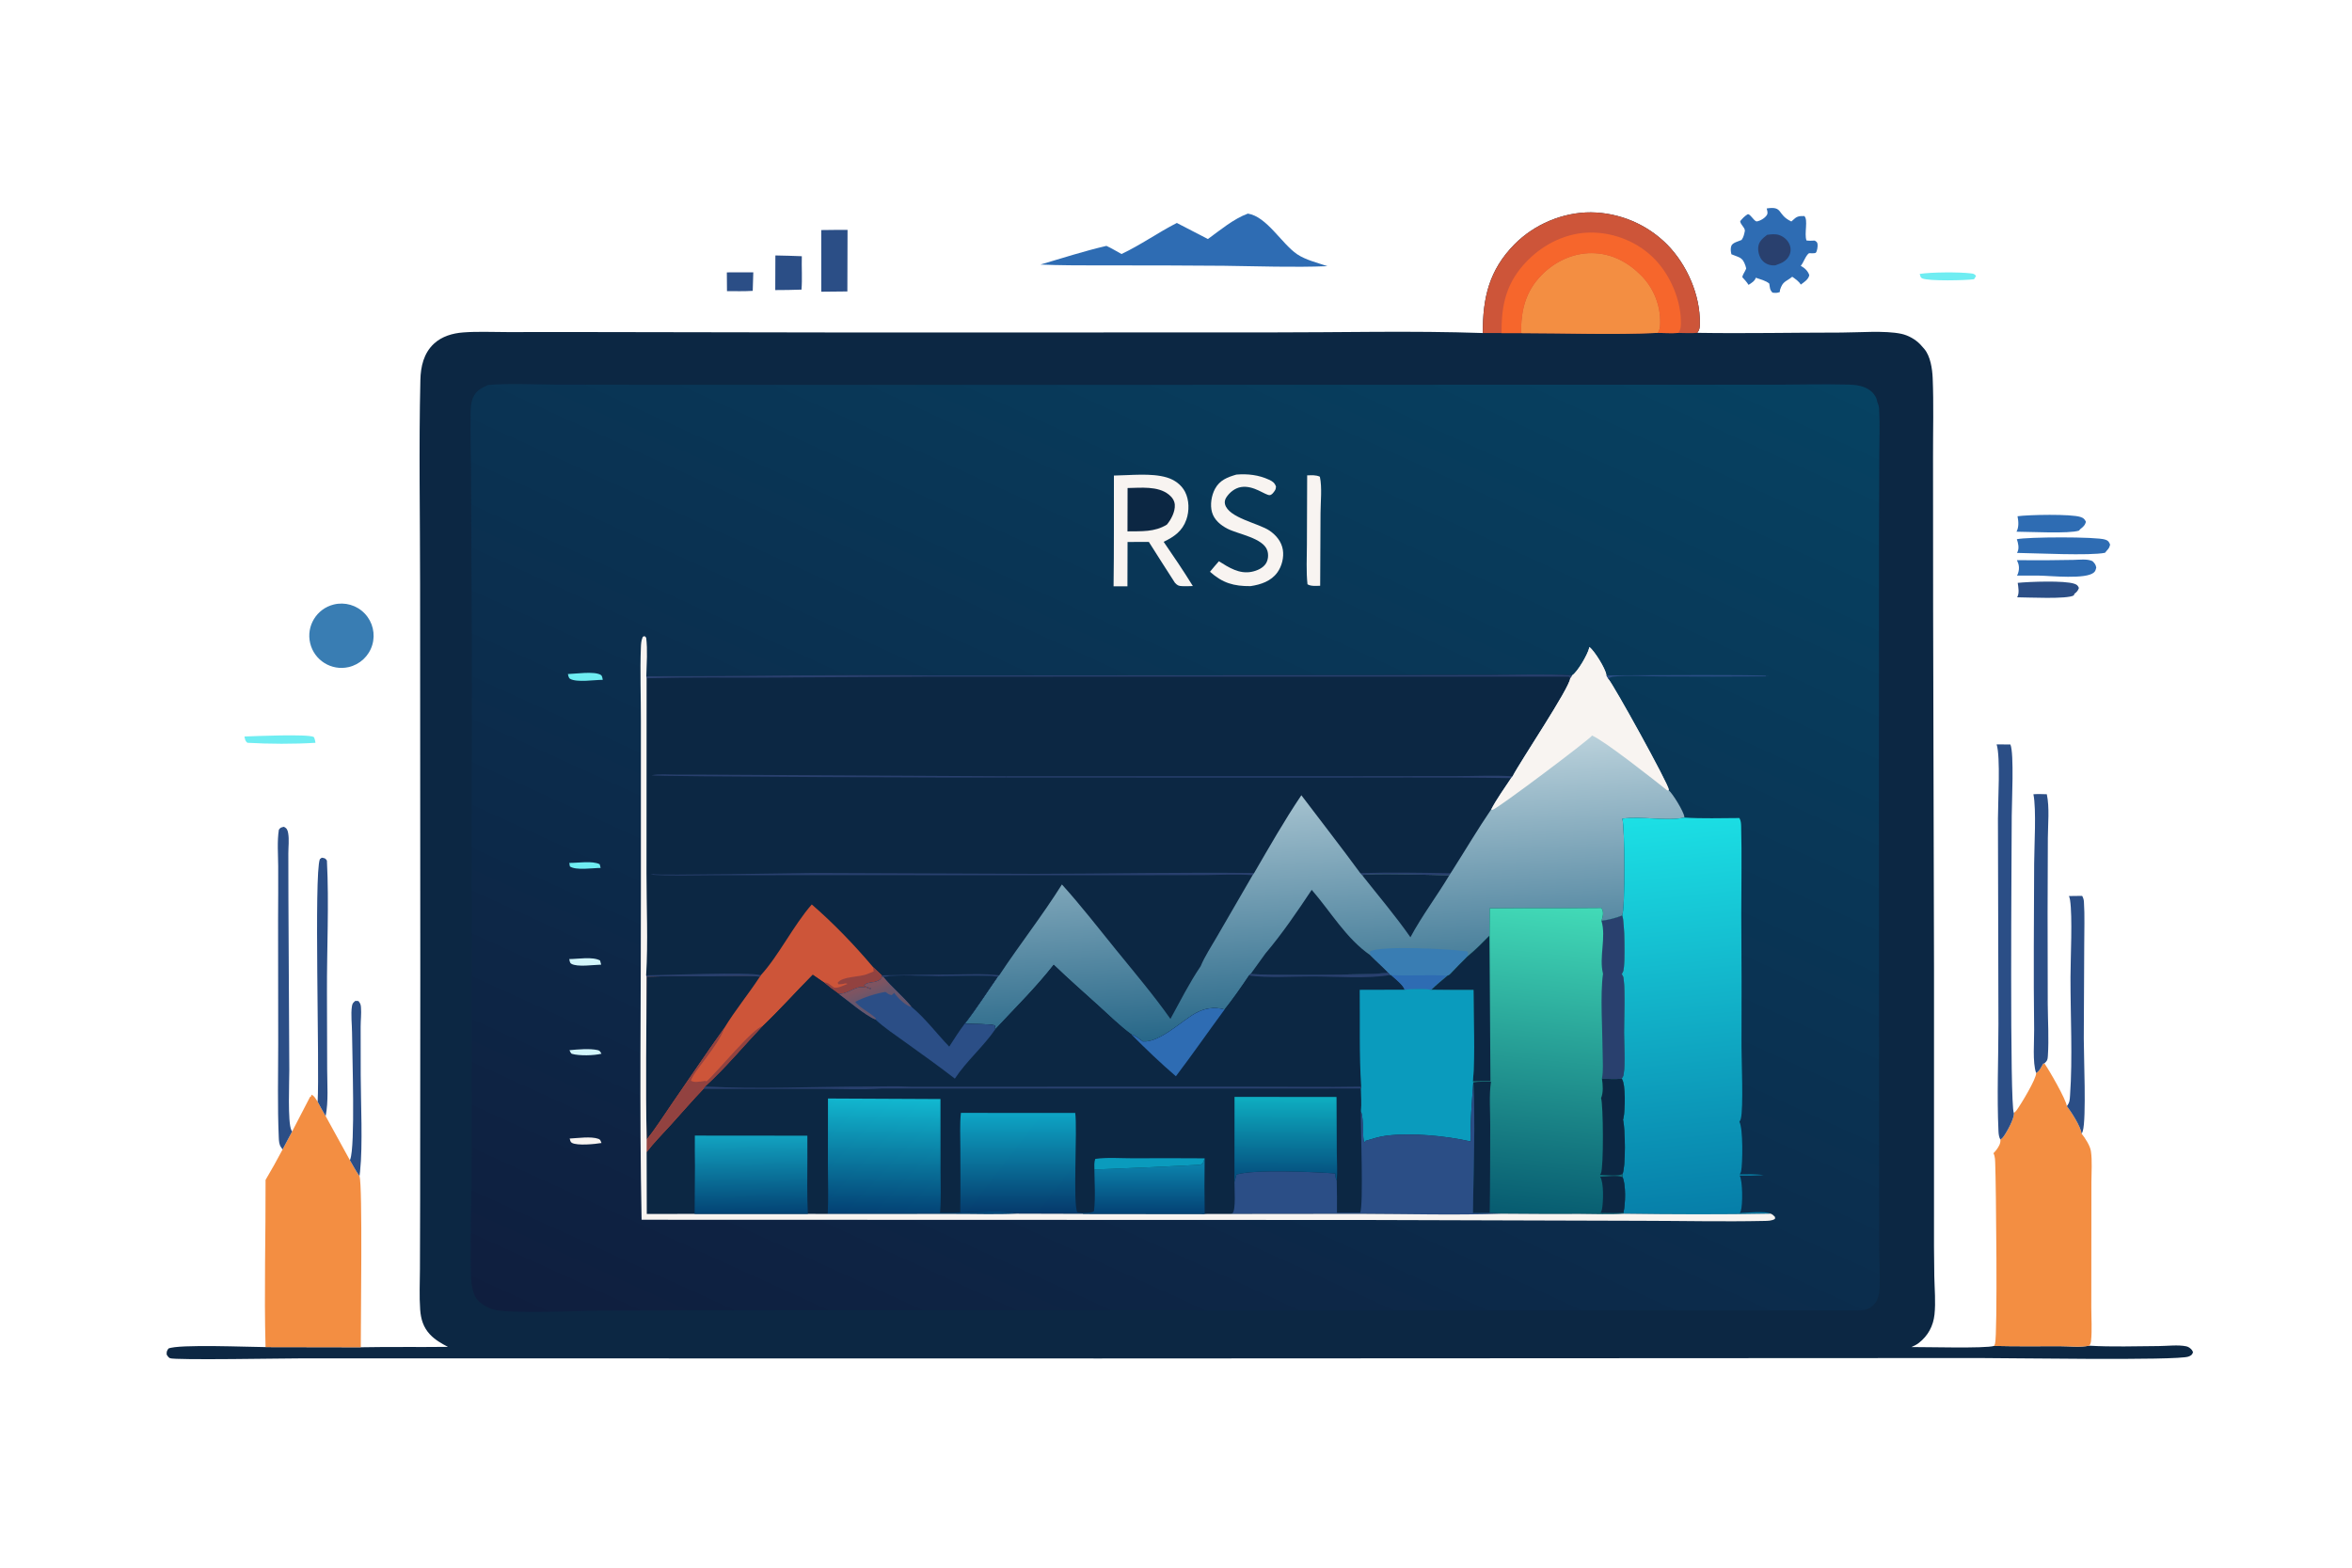 <?xml version="1.0" encoding="utf-8" ?>
<svg xmlns="http://www.w3.org/2000/svg" xmlns:xlink="http://www.w3.org/1999/xlink" width="1536" height="1024">
	<path fill="#0C2743" d="M968.376 217.535C968.256 194.675 972.454 176.337 989.123 159.51C1002.01 146.503 1020.67 138.593 1039 138.699C1057.78 138.927 1075.71 146.54 1088.91 159.891C1101.74 173.024 1110.4 192.695 1110.11 211.231C1110.07 213.907 1110.04 215.236 1108.45 217.407C1139.72 217.899 1171.05 217.243 1202.33 217.227C1213.63 217.222 1231.08 215.748 1241.76 218.07C1246.24 219.043 1250.83 221.636 1254.02 224.92C1254.93 225.856 1255.78 226.869 1256.63 227.862C1260.69 232.618 1261.91 240.938 1262.16 246.992C1262.87 264.008 1262.35 281.266 1262.39 298.304L1262.45 398.149L1263.03 633.47L1263.02 794.946C1262.95 807.859 1263.02 820.773 1263.22 833.685C1263.38 841.825 1264.2 850.553 1263.34 858.64C1262.55 866.116 1259.11 872.523 1253.14 877.177C1251.67 878.318 1250.01 879.134 1248.32 879.882C1256.84 879.808 1296.9 880.919 1302.23 879.148C1316.49 879.507 1330.79 879.328 1345.06 879.321C1351.05 879.319 1358.65 880.159 1364.44 878.998C1379.46 879.896 1394.77 879.321 1409.82 879.238C1415.36 879.207 1422.46 878.277 1427.79 879.407C1429.2 879.705 1430.54 880.682 1431.43 881.804C1431.81 882.285 1431.98 882.764 1432.18 883.335C1431.52 885.031 1430.96 885.415 1429.21 886.098C1422.1 888.874 1309.91 887.017 1292.26 887.059L718.45 887.337L198.349 887.261C187.269 887.245 113.667 888.581 110.959 887.145C109.895 886.581 109.541 885.814 108.867 884.857C108.773 882.786 108.867 882.61 110.001 880.863C116.438 877.877 163.261 879.887 173.414 879.916L235.614 880.026C254.569 879.669 273.556 879.98 292.519 879.759C288.302 877.568 284.141 875.182 280.846 871.7C276.477 867.084 274.853 861.666 274.4 855.436C273.759 846.638 274.21 837.596 274.253 828.773L274.377 783.605L274.481 637.654L274.348 381.862C274.354 337.372 273.475 292.67 274.534 248.213C274.744 239.407 276.691 230.73 283.37 224.519C288.577 219.677 295.556 217.669 302.51 217.141C311.908 216.428 321.658 216.909 331.101 216.908L382.446 216.891L556.105 217.179L828.955 217.131C875.31 217.183 922.055 215.934 968.376 217.535Z"/>
	<path fill="#CD5539" d="M968.376 217.535C968.256 194.675 972.454 176.337 989.123 159.51C1002.01 146.503 1020.67 138.593 1039 138.699C1057.78 138.927 1075.71 146.54 1088.91 159.891C1101.74 173.024 1110.4 192.695 1110.11 211.231C1110.07 213.907 1110.04 215.236 1108.45 217.407C1104.38 217.786 1100.1 217.497 1096.02 217.474C1091.59 217.782 1087.06 217.516 1082.62 217.442C1053.08 218.802 1022.98 217.609 993.383 217.594L980.633 217.561L968.376 217.535Z"/>
	<path fill="#F38E42" d="M993.383 217.594C993.198 202.896 996.198 190.344 1006.83 179.573C1015.43 170.864 1027.1 165.277 1039.46 165.329C1052.52 165.384 1063.5 171.331 1072.42 180.564C1080.1 188.663 1084.33 199.431 1084.21 210.592C1084.16 213.224 1084.16 215.224 1082.62 217.442C1053.08 218.802 1022.98 217.609 993.383 217.594Z"/>
	<path fill="#F6662C" d="M980.633 217.561C980.365 198.844 983.862 184.111 997.422 170.329C1008.46 159.113 1023.36 151.838 1039.28 151.898C1054.64 151.956 1070.06 158.289 1080.73 169.37C1091.04 180.072 1098.06 196.595 1097.73 211.604C1097.68 213.93 1097.42 215.571 1096.02 217.474C1091.59 217.782 1087.06 217.516 1082.62 217.442C1084.16 215.224 1084.16 213.224 1084.21 210.592C1084.33 199.431 1080.1 188.663 1072.42 180.564C1063.5 171.331 1052.52 165.384 1039.46 165.329C1027.1 165.277 1015.43 170.864 1006.83 179.573C996.198 190.344 993.198 202.896 993.383 217.594L980.633 217.561Z"/>
	<defs>
		<linearGradient id="gradient_0" gradientUnits="userSpaceOnUse" x1="577.498" y1="970.249" x2="957.671" y2="135.551">
			<stop offset="0" stop-color="#0F1E3E"/>
			<stop offset="1" stop-color="#064262"/>
		</linearGradient>
	</defs>
	<path fill="url(#gradient_0)" d="M318.809 251.435C333.338 250.339 348.273 251.141 362.843 251.241L431.74 251.34L661.963 251.381L1039.09 251.285L1153.67 251.302C1171.69 251.3 1189.85 250.785 1207.85 251.224C1212.42 251.335 1217.54 252.207 1221.28 255.018C1223.66 256.804 1225.66 259.659 1226 262.63L1226.16 262.996C1226.71 264.238 1227.04 265.347 1227.13 266.705C1227.77 276.728 1227.3 287.066 1227.27 297.115L1227.09 353.41L1227.06 519.122L1227.16 741.054L1227.23 814.477C1227.22 823.521 1227.81 832.747 1227.45 841.759C1227.29 845.548 1226.3 849.568 1223.59 852.362C1219.71 856.357 1214.67 856.001 1209.56 855.94L536.828 855.844L394.819 856.008C381.113 856.064 331.808 858.425 321.915 855.298C317.757 853.984 312.117 850.736 310.189 846.654C308.142 842.319 307.619 836.767 307.528 832.042C307.021 805.527 308.082 778.918 308.085 752.387L308.025 555.837L308.149 418.602L307.669 314.42C307.621 299.579 307.115 284.685 307.343 269.851C307.393 266.616 307.559 263.057 308.787 260.019C310.702 255.284 314.427 253.348 318.809 251.435Z"/>
	<path fill="#0C2743" d="M419.013 796.727C417.503 724.778 418.658 652.593 418.545 580.618L418.533 470.714C418.57 454.868 417.922 438.77 418.531 422.951C418.618 420.678 418.739 418.479 419.617 416.352C419.894 415.68 420.309 415.739 420.953 415.493L421.986 416.479C423.015 424.581 422.288 433.511 422.092 441.7C484.298 441.838 546.501 440.403 608.707 441.19L886.107 441.026L973.902 440.877C991.391 440.81 1009.24 440.11 1026.7 441.135C1030.25 438.879 1036.91 427.431 1037.84 423.186C1037.89 422.991 1037.9 422.79 1037.92 422.592C1041.2 424.947 1048.44 436.658 1049.02 440.686C1049.05 440.847 1049.04 441.011 1049.04 441.174C1049.45 441.88 1050.01 442.648 1050.28 443.41C1053.43 446.585 1089.79 512.367 1089.84 515.768C1089.84 515.909 1089.81 516.05 1089.79 516.191C1092.34 518.293 1099.78 530.386 1100 533.589C1100.01 533.736 1099.98 533.883 1099.97 534.03C1111.85 534.814 1124.02 534.342 1135.94 534.327C1136.95 536.222 1137.04 537.718 1137.09 539.836C1137.57 558.931 1137.16 578.042 1137.17 597.139C1137.37 625.971 1137.42 654.805 1137.31 683.638C1137.29 692.429 1138.7 723.847 1136.85 730.854C1136.66 731.552 1136.34 732.138 1135.95 732.74C1138.4 737.063 1138.1 759.921 1137.06 765.125C1136.91 765.88 1136.56 766.412 1136.17 767.054C1141.33 767.064 1146.65 766.801 1151.76 767.61C1146.55 767.793 1141.35 767.986 1136.13 767.898C1138.08 771.28 1138.2 787.063 1136.86 791.025C1136.73 791.415 1136.4 791.94 1136.21 792.271C1140.63 792.222 1152.93 790.823 1156.37 792.749C1157.72 793.334 1158.28 793.9 1159.24 794.962L1159.15 796.196C1157.06 797.485 1154.49 797.45 1152.1 797.501C1125.61 798.067 1098.91 797.445 1072.4 797.414L891.847 796.876L419.013 796.727Z"/>
	<path fill="#0C2743" d="M608.707 441.19L886.107 441.026L973.902 440.877C991.391 440.81 1009.24 440.11 1026.7 441.135C1026.35 442.176 1026.32 442.325 1025.45 443.073C1024.95 449.578 993.028 496.963 987.828 507.066L986.843 508.259C982.485 514.933 977.535 521.636 973.849 528.69C965.061 541.571 957.054 555.145 948.671 568.308L947.338 570.403L946.439 571.82C938.551 571.544 892.597 570.274 889.572 571.668L888.334 570.301C875.773 553.132 862.673 536.427 849.866 519.451C838.87 535.731 828.917 553.254 819.027 570.24L818.038 571.653L794.815 611.703C791.26 617.917 786.83 624.536 784.094 631.138C776.742 641.988 770.69 654.043 764.369 665.53C753.283 649.834 740.74 635.064 728.635 620.151C717.086 605.923 705.801 591.312 693.499 577.729C680.757 598.03 665.804 617.041 652.566 637.063L651.605 637.887C639.078 636.761 625.637 637.706 613.02 637.69C601.852 637.675 587.652 636.211 576.899 638.145L576.107 637.846C575.175 639.991 574.526 640.288 572.285 641.075C569.664 641.996 566.127 641.431 564.328 643.769C565.819 644.599 567.175 645.038 568.823 645.468L568.993 645.316L568.417 646.235C568.221 646.113 568.031 645.984 567.831 645.87C565.957 644.799 561.924 644.517 559.904 645.197C556.033 646.499 551.967 649.323 547.815 649.189C544.372 646.802 541.119 644.277 537.891 641.609L530.795 636.744C519.814 647.772 509.446 659.462 498.189 670.194C485.852 683.224 473.931 697.646 460.666 709.685L459.411 711.218C452.136 718.8 445.291 726.785 438.235 734.569C432.887 740.47 427.112 746.207 422.291 752.544L422.311 744.4C421.557 708.978 422.235 673.403 422.227 637.964L421.982 637.09C423.284 615.019 422.211 592.319 422.198 570.17L422.275 443.034L422.092 441.7C484.298 441.838 546.501 440.403 608.707 441.19Z"/>
	<path fill="#CD5539" d="M530.129 590.779C544.426 603.139 558.046 617.338 570.247 631.784L575.856 637.101L576.107 637.846C575.175 639.991 574.526 640.288 572.285 641.075C569.664 641.996 566.127 641.431 564.328 643.769C565.819 644.599 567.175 645.038 568.823 645.468L568.993 645.316L568.417 646.235C568.221 646.113 568.031 645.984 567.831 645.87C565.957 644.799 561.924 644.517 559.904 645.197C556.033 646.499 551.967 649.323 547.815 649.189C544.372 646.802 541.119 644.277 537.891 641.609L530.795 636.744C519.814 647.772 509.446 659.462 498.189 670.194C485.852 683.224 473.931 697.646 460.666 709.685L459.411 711.218C452.136 718.8 445.291 726.785 438.235 734.569C432.887 740.47 427.112 746.207 422.291 752.544L422.311 744.4C421.557 708.978 422.235 673.403 422.227 637.964C436.529 637.453 450.914 637.725 465.226 637.711C475.488 637.7 486.069 637.219 496.3 637.859L496.843 637.003C508.397 624.458 518.085 604.576 530.129 590.779Z"/>
	<path fill="#0C2743" d="M422.227 637.964C436.529 637.453 450.914 637.725 465.226 637.711C475.488 637.7 486.069 637.219 496.3 637.859C488.868 649.262 480.057 659.903 473.008 671.503C461.132 688.045 449.819 705.037 438.23 721.787C433.029 729.303 428.04 737.284 422.311 744.4C421.557 708.978 422.235 673.403 422.227 637.964Z"/>
	<path fill="#924240" d="M461.503 706.304C468.153 700.441 491.993 671.164 498.189 670.194C485.852 683.224 473.931 697.646 460.666 709.685L459.411 711.218C452.136 718.8 445.291 726.785 438.235 734.569C432.887 740.47 427.112 746.207 422.291 752.544L422.311 744.4C428.04 737.284 433.029 729.303 438.23 721.787C449.819 705.037 461.132 688.045 473.008 671.503C469.298 682.999 452.735 699.942 451.228 705.853C453.258 707.357 457.065 706.433 459.58 706.197C460.073 705.786 460.863 706.255 461.503 706.304Z"/>
	<path fill="#924240" d="M570.247 631.784L575.856 637.101L576.107 637.846C575.175 639.991 574.526 640.288 572.285 641.075C569.664 641.996 566.127 641.431 564.328 643.769C565.819 644.599 567.175 645.038 568.823 645.468L568.993 645.316L568.417 646.235C568.221 646.113 568.031 645.984 567.831 645.87C565.957 644.799 561.924 644.517 559.904 645.197C556.033 646.499 551.967 649.323 547.815 649.189C544.372 646.802 541.119 644.277 537.891 641.609C538.039 641.629 538.187 641.651 538.336 641.669C541.48 642.039 542.03 643.357 544.38 644.883C546.297 646.128 551.359 643.436 553.504 642.655L552.371 642.316C550.743 642.727 549.364 642.941 547.682 642.951L546.999 641.988C550.258 637.538 561.295 638.443 566.605 636.145C567.911 635.58 569.238 635.08 570.556 634.545L570.247 631.784Z"/>
	<path fill="#29406E" d="M608.707 441.19L886.107 441.026L973.902 440.877C991.391 440.81 1009.24 440.11 1026.7 441.135C1026.35 442.176 1026.32 442.325 1025.45 443.073L1024.55 441.967L608.919 441.981L504.156 442.591C476.879 442.714 449.54 442.317 422.275 443.034L422.092 441.7C484.298 441.838 546.501 440.403 608.707 441.19Z"/>
	<path fill="#29406E" d="M818.038 571.653C807.49 570.88 796.613 571.512 786.039 571.599L736.289 571.691L529.613 571.641L463.882 571.689C450.954 571.703 437.78 572.255 424.9 571.294L426.649 571.001C429.207 571.98 520.254 570.274 531.953 570.221L675.823 570.776C723.553 570.699 771.302 569.685 819.027 570.24L818.038 571.653Z"/>
	<path fill="#29406E" d="M657 507.855C639.155 508.077 426.47 507.339 425.418 506.432C430.596 505.338 436.407 506 441.693 505.966C454.719 505.883 467.714 506.097 480.723 506.108L657 507.063L657 507.855Z"/>
	<path fill="#29406E" d="M657 507.063L882.482 507.033L951.955 506.944C963.835 506.929 975.994 506.311 987.828 507.066L986.843 508.259C942.457 507.553 897.996 507.962 853.603 507.922L657 507.855L657 507.063Z"/>
	<path fill="#29406E" d="M421.982 637.09C433.379 636.977 489.48 634.651 496.843 637.003L496.3 637.859C486.069 637.219 475.488 637.7 465.226 637.711C450.914 637.725 436.529 637.453 422.227 637.964L421.982 637.09Z"/>
	<path fill="#29406E" d="M575.856 637.101C591.267 636.789 606.681 636.593 622.095 636.514C632.144 636.434 642.584 635.869 652.566 637.063L651.605 637.887C639.078 636.761 625.637 637.706 613.02 637.69C601.852 637.675 587.652 636.211 576.899 638.145L576.107 637.846L575.856 637.101Z"/>
	<path fill="#29406E" d="M888.334 570.301C907.975 569.722 927.694 570.019 947.338 570.403L946.439 571.82C938.551 571.544 892.597 570.274 889.572 571.668L888.334 570.301Z"/>
	<defs>
		<linearGradient id="gradient_1" gradientUnits="userSpaceOnUse" x1="870.352" y1="672.102" x2="858.223" y2="493.16">
			<stop offset="0" stop-color="#276788"/>
			<stop offset="1" stop-color="#BAD1DB"/>
		</linearGradient>
	</defs>
	<path fill="url(#gradient_1)" d="M1037.92 422.592C1041.2 424.947 1048.44 436.658 1049.02 440.686C1049.05 440.847 1049.04 441.011 1049.04 441.174C1049.45 441.88 1050.01 442.648 1050.28 443.41C1053.43 446.585 1089.79 512.367 1089.84 515.768C1089.84 515.909 1089.81 516.05 1089.79 516.191C1092.34 518.293 1099.78 530.386 1100 533.589C1100.01 533.736 1099.98 533.883 1099.97 534.03C1088.5 536.583 1071.91 532.935 1059.47 534.753C1061.16 539.6 1061.4 593.631 1059.4 597.994C1055.21 599.729 1050.34 600.825 1045.86 601.499C1046.64 599.163 1047.49 596.123 1046.21 593.802C1046.07 593.55 1045.91 593.311 1045.76 593.066C1021.46 593.356 997.154 592.991 972.85 593.326L972.736 611.148C968.005 615.882 963.369 620.719 958.126 624.895C954.322 628.647 950.588 632.472 946.929 636.366C946.39 636.938 945.978 637.071 945.247 637.288C941.725 640.31 938.061 643.254 934.746 646.502C928.992 645.659 922.967 646.057 917.189 646.456C916.344 643.423 910.717 639.167 908.342 636.945L907.642 636.901L906.536 635.256C901.619 637.179 818.498 636.894 817.256 636.267C817.124 636.201 817.007 636.108 816.882 636.029L815.668 637.227C810.637 644.736 805.367 652.295 799.742 659.377C793.137 657.508 786.797 658.495 780.795 661.801C771.491 666.927 757.432 681.107 746.357 680.289C743.904 678.542 741.737 676.501 738.816 675.63C731.382 670.194 724.426 663.301 717.576 657.105C707.717 648.188 697.717 639.396 688.133 630.182C676.609 644.985 662.796 658.554 650.006 672.286L649.474 671.765L649.916 669.78C643.77 668.561 636.391 669.086 630.046 668.641C637.679 658.836 644.499 648.099 651.605 637.887L652.566 637.063C665.804 617.041 680.757 598.03 693.499 577.729C705.801 591.312 717.086 605.923 728.635 620.151C740.74 635.064 753.283 649.834 764.369 665.53C770.69 654.043 776.742 641.988 784.094 631.138C786.83 624.536 791.26 617.917 794.815 611.703L818.038 571.653L819.027 570.24C828.917 553.254 838.87 535.731 849.866 519.451C862.673 536.427 875.773 553.132 888.334 570.301L889.572 571.668C892.597 570.274 938.551 571.544 946.439 571.82L947.338 570.403L948.671 568.308C957.054 555.145 965.061 541.571 973.849 528.69C977.535 521.636 982.485 514.933 986.843 508.259L987.828 507.066C993.028 496.963 1024.95 449.578 1025.45 443.073C1026.32 442.325 1026.35 442.176 1026.7 441.135C1030.25 438.879 1036.91 427.431 1037.84 423.186C1037.89 422.991 1037.9 422.79 1037.92 422.592Z"/>
	<path fill="#F8F4F1" d="M1037.92 422.592C1041.2 424.947 1048.44 436.658 1049.02 440.686C1049.05 440.847 1049.04 441.011 1049.04 441.174C1049.45 441.88 1050.01 442.648 1050.28 443.41C1053.43 446.585 1089.79 512.367 1089.84 515.768C1089.84 515.909 1089.81 516.05 1089.79 516.191L1088.87 516.328C1079.85 509.179 1048.54 484.363 1039.74 480.447C1037.81 483.279 977.653 528.47 974.821 528.926C974.236 529.02 974.314 528.965 973.849 528.69C977.535 521.636 982.485 514.933 986.843 508.259L987.828 507.066C993.028 496.963 1024.95 449.578 1025.45 443.073C1026.32 442.325 1026.35 442.176 1026.7 441.135C1030.25 438.879 1036.91 427.431 1037.84 423.186C1037.89 422.991 1037.9 422.79 1037.92 422.592Z"/>
	<path fill="#0C2743" d="M856.633 581.243C869.129 595.585 879.06 613.065 895.04 624.048C898.788 627.856 902.854 631.405 906.536 635.256C901.619 637.179 818.498 636.894 817.256 636.267C817.124 636.201 817.007 636.108 816.882 636.029C820.014 631.6 823.187 627.201 826.4 622.832C837.315 609.973 847.272 595.299 856.633 581.243Z"/>
	<path fill="#397DB3" d="M895.04 624.048L894.589 621.54C901.189 617.394 947.777 619.875 958.415 621.482C958.991 622.87 958.539 623.48 958.126 624.895C954.322 628.647 950.588 632.472 946.929 636.366C946.39 636.938 945.978 637.071 945.247 637.288C941.725 640.31 938.061 643.254 934.746 646.502C928.992 645.659 922.967 646.057 917.189 646.456C916.344 643.423 910.717 639.167 908.342 636.945L907.642 636.901L906.536 635.256C902.854 631.405 898.788 627.856 895.04 624.048Z"/>
	<path fill="#2E6CB3" d="M908.342 636.945C920.634 637.51 932.964 636.657 945.247 637.288C941.725 640.31 938.061 643.254 934.746 646.502C928.992 645.659 922.967 646.057 917.189 646.456C916.344 643.423 910.717 639.167 908.342 636.945Z"/>
	<path fill="#0C2743" d="M889.572 571.668C892.597 570.274 938.551 571.544 946.439 571.82C938.269 585.447 928.63 598.176 921.092 612.206C911.328 598.209 900.135 585.074 889.572 571.668Z"/>
	<path fill="#0C2743" d="M650.006 672.286C662.796 658.554 676.609 644.985 688.133 630.182C697.717 639.396 707.717 648.188 717.576 657.105C724.426 663.301 731.382 670.194 738.816 675.63C741.737 676.501 743.904 678.542 746.357 680.289C757.432 681.107 771.491 666.927 780.795 661.801C786.797 658.495 793.137 657.508 799.742 659.377C805.367 652.295 810.637 644.736 815.668 637.227L816.882 636.029C817.007 636.108 817.124 636.201 817.256 636.267C818.498 636.894 901.619 637.179 906.536 635.256L907.642 636.901L908.342 636.945C910.717 639.167 916.344 643.423 917.189 646.456L887.964 646.535C888.213 667.479 887.557 688.884 888.942 709.766C865.51 710.191 842.191 709.748 818.777 709.812L594.414 709.818C585.491 709.358 576.389 709.731 567.449 709.717C531.984 709.662 496.08 711.625 460.666 709.685C473.931 697.646 485.852 683.224 498.189 670.194C509.446 659.462 519.814 647.772 530.795 636.744L537.891 641.609C541.119 644.277 544.372 646.802 547.815 649.189C551.967 649.323 556.033 646.499 559.904 645.197C561.924 644.517 565.957 644.799 567.831 645.87C568.031 645.984 568.221 646.113 568.417 646.235L568.993 645.316L568.823 645.468C567.175 645.038 565.819 644.599 564.328 643.769C566.127 641.431 569.664 641.996 572.285 641.075C574.526 640.288 575.175 639.991 576.107 637.846L576.899 638.145C587.652 636.211 601.852 637.675 613.02 637.69C625.637 637.706 639.078 636.761 651.605 637.887C644.499 648.099 637.679 658.836 630.046 668.641C636.391 669.086 643.77 668.561 649.916 669.78L649.474 671.765L650.006 672.286Z"/>
	<path fill="#2B4E86" d="M576.899 638.145C587.652 636.211 601.852 637.675 613.02 637.69C625.637 637.706 639.078 636.761 651.605 637.887C644.499 648.099 637.679 658.836 630.046 668.641C636.391 669.086 643.77 668.561 649.916 669.78L649.474 671.765L650.006 672.286C642.178 683.72 631.33 692.86 623.573 704.547C612.818 696.195 601.715 688.357 590.675 680.391C584.335 675.816 577.37 671.227 571.68 665.883C565.346 663.507 553.842 653.58 547.815 649.189C551.967 649.323 556.033 646.499 559.904 645.197C561.924 644.517 565.957 644.799 567.831 645.87C568.031 645.984 568.221 646.113 568.417 646.235L568.993 645.316L568.823 645.468C567.175 645.038 565.819 644.599 564.328 643.769C566.127 641.431 569.664 641.996 572.285 641.075C574.526 640.288 575.175 639.991 576.107 637.846L576.899 638.145Z"/>
	<path fill="#0C2743" d="M576.899 638.145C587.652 636.211 601.852 637.675 613.02 637.69C625.637 637.706 639.078 636.761 651.605 637.887C644.499 648.099 637.679 658.836 630.046 668.641C626.395 673.449 623.188 678.577 619.9 683.636C611.803 675.245 604.253 665.087 595.293 657.7C589.73 650.781 582.555 645.099 576.899 638.145Z"/>
	<defs>
		<linearGradient id="gradient_2" gradientUnits="userSpaceOnUse" x1="566.202" y1="644.975" x2="568.792" y2="652.002">
			<stop offset="0" stop-color="#7E5461"/>
			<stop offset="1" stop-color="#66566C"/>
		</linearGradient>
	</defs>
	<path fill="url(#gradient_2)" d="M576.107 637.846L576.899 638.145C582.555 645.099 589.73 650.781 595.293 657.7C591.91 657.244 586.708 652.176 584.588 649.329C584.385 649.056 584.191 648.777 583.992 648.502L582.343 649.993C580.636 649.806 579.567 648.884 578.222 647.915C572.004 648.923 564.059 651.458 558.502 654.417C562.252 658.899 567.962 661.122 572.051 665.278L571.68 665.883C565.346 663.507 553.842 653.58 547.815 649.189C551.967 649.323 556.033 646.499 559.904 645.197C561.924 644.517 565.957 644.799 567.831 645.87C568.031 645.984 568.221 646.113 568.417 646.235L568.993 645.316L568.823 645.468C567.175 645.038 565.819 644.599 564.328 643.769C566.127 641.431 569.664 641.996 572.285 641.075C574.526 640.288 575.175 639.991 576.107 637.846Z"/>
	<path fill="#2E6CB3" d="M738.816 675.63C741.737 676.501 743.904 678.542 746.357 680.289C757.432 681.107 771.491 666.927 780.795 661.801C786.797 658.495 793.137 657.508 799.742 659.377C789.081 673.847 778.793 688.7 767.934 703.004C757.867 694.376 748.142 685.055 738.816 675.63Z"/>
	<path fill="#29406E" d="M906.536 635.256L907.642 636.901C893.161 639.458 872.211 637.837 857.142 637.808C843.638 637.781 828.998 638.915 815.668 637.227L816.882 636.029C817.007 636.108 817.124 636.201 817.256 636.267C818.498 636.894 901.619 637.179 906.536 635.256Z"/>
	<defs>
		<linearGradient id="gradient_3" gradientUnits="userSpaceOnUse" x1="1112.23" y1="796.798" x2="1084.667" y2="531.695">
			<stop offset="0" stop-color="#067DA8"/>
			<stop offset="1" stop-color="#1CE0E5"/>
		</linearGradient>
	</defs>
	<path fill="url(#gradient_3)" d="M1059.47 534.753C1071.91 532.935 1088.5 536.583 1099.97 534.03C1111.85 534.814 1124.02 534.342 1135.94 534.327C1136.95 536.222 1137.04 537.718 1137.09 539.836C1137.57 558.931 1137.16 578.042 1137.17 597.139C1137.37 625.971 1137.42 654.805 1137.31 683.638C1137.29 692.429 1138.7 723.847 1136.85 730.854C1136.66 731.552 1136.34 732.138 1135.95 732.74C1138.4 737.063 1138.1 759.921 1137.06 765.125C1136.91 765.88 1136.56 766.412 1136.17 767.054C1141.33 767.064 1146.65 766.801 1151.76 767.61C1146.55 767.793 1141.35 767.986 1136.13 767.898C1138.08 771.28 1138.2 787.063 1136.86 791.025C1136.73 791.415 1136.4 791.94 1136.21 792.271C1140.63 792.222 1152.93 790.823 1156.37 792.749C1124.43 793.358 1092.27 793.229 1060.32 792.794L1060.16 792.127C1061.54 786.976 1061.9 773.557 1059.61 768.874L1059.62 766.784C1061.74 762.145 1061.45 737.007 1059.92 731.353C1060.14 730.718 1060.17 730.676 1060.32 729.903C1061.22 725.085 1061.85 708.239 1059.08 704.553C1059.72 703.695 1060.19 702.78 1060.34 701.707C1061.59 693.153 1060.59 683.082 1060.59 674.395C1060.58 663.018 1061.49 650.714 1060.35 639.426C1060.22 638.211 1059.77 637.261 1059.07 636.286C1059.45 635.647 1059.83 635.034 1060.07 634.321C1061.5 629.99 1061 601.226 1059.4 597.994C1061.4 593.631 1061.16 539.6 1059.47 534.753Z"/>
	<defs>
		<linearGradient id="gradient_4" gradientUnits="userSpaceOnUse" x1="1005.744" y1="794.905" x2="1026.754" y2="591.458">
			<stop offset="0" stop-color="#075B70"/>
			<stop offset="1" stop-color="#42DAB7"/>
		</linearGradient>
	</defs>
	<path fill="url(#gradient_4)" d="M972.85 593.326C997.154 592.991 1021.46 593.356 1045.76 593.066C1045.91 593.311 1046.07 593.55 1046.21 593.802C1047.49 596.123 1046.64 599.163 1045.86 601.499C1050.34 600.825 1055.21 599.729 1059.4 597.994C1061 601.226 1061.5 629.99 1060.07 634.321C1059.83 635.034 1059.45 635.647 1059.07 636.286C1059.77 637.261 1060.22 638.211 1060.35 639.426C1061.49 650.714 1060.58 663.018 1060.59 674.395C1060.59 683.082 1061.59 693.153 1060.34 701.707C1060.19 702.78 1059.72 703.695 1059.08 704.553C1061.85 708.239 1061.22 725.085 1060.32 729.903C1060.17 730.676 1060.14 730.718 1059.92 731.353C1061.45 737.007 1061.74 762.145 1059.62 766.784L1059.61 768.874C1061.9 773.557 1061.54 786.976 1060.16 792.127L1060.32 792.794C1051.05 793.42 1041.49 792.919 1032.17 792.921C1014.99 792.99 997.815 792.942 980.637 792.775C978.077 792.465 975.443 792.452 972.866 792.328L961.925 792.37C962.182 764.123 963.619 735.202 962.152 707.009L961.935 706.287C963.54 686.777 962.259 666.266 962.265 646.653C953.092 646.68 943.918 646.63 934.746 646.502C938.061 643.254 941.725 640.31 945.247 637.288C945.978 637.071 946.39 636.938 946.929 636.366C950.588 632.472 954.322 628.647 958.126 624.895C963.369 620.719 968.005 615.882 972.736 611.148L972.85 593.326Z"/>
	<path fill="#29406E" d="M1059.4 597.994C1061 601.226 1061.5 629.99 1060.07 634.321C1059.83 635.034 1059.45 635.647 1059.07 636.286C1059.77 637.261 1060.22 638.211 1060.35 639.426C1061.49 650.714 1060.58 663.018 1060.59 674.395C1060.59 683.082 1061.59 693.153 1060.34 701.707C1060.19 702.78 1059.72 703.695 1059.08 704.553C1054.81 705.071 1050.44 704.718 1046.16 704.554C1047.18 699.55 1046.65 693.313 1046.63 688.195C1046.56 673.686 1044.92 649.368 1046.88 636.062C1044.11 625.31 1049.08 612.256 1045.86 601.499C1050.34 600.825 1055.21 599.729 1059.4 597.994Z"/>
	<path fill="#0C2743" d="M958.126 624.895C963.369 620.719 968.005 615.882 972.736 611.148L973.349 706.204C969.558 706.225 965.72 706.118 961.935 706.287C963.54 686.777 962.259 666.266 962.265 646.653C953.092 646.68 943.918 646.63 934.746 646.502C938.061 643.254 941.725 640.31 945.247 637.288C945.978 637.071 946.39 636.938 946.929 636.366C950.588 632.472 954.322 628.647 958.126 624.895Z"/>
	<path fill="#0C2743" d="M962.152 707.009C965.758 706.294 970.004 706.612 973.699 706.527C972.385 715.647 973.245 725.749 973.215 734.997C973.153 754.101 973.182 773.226 972.866 792.328L961.925 792.37C962.182 764.123 963.619 735.202 962.152 707.009Z"/>
	<path fill="#0C2743" d="M1046.16 704.554C1050.44 704.718 1054.81 705.071 1059.08 704.553C1061.85 708.239 1061.22 725.085 1060.32 729.903C1060.17 730.676 1060.14 730.718 1059.92 731.353C1061.45 737.007 1061.74 762.145 1059.62 766.784C1057.15 768.556 1048.19 767.432 1044.96 767.374C1045.21 766.988 1045.29 766.889 1045.51 766.432C1047.34 762.65 1047.07 721.713 1045.6 717.301C1047.17 713.719 1046.78 708.373 1046.16 704.554Z"/>
	<path fill="#0C2743" d="M1045 768.609C1049.4 768.611 1055.51 767.438 1059.61 768.874C1061.9 773.557 1061.54 786.976 1060.16 792.127C1055.28 792.536 1050.16 792.221 1045.25 792.219C1045.69 791.419 1046.03 790.824 1046.2 789.912C1047.06 785.198 1047.52 772.583 1045 768.609Z"/>
	<path fill="#0A9BBD" d="M917.189 646.456C922.967 646.057 928.992 645.659 934.746 646.502C943.918 646.63 953.092 646.68 962.265 646.653C962.259 666.266 963.54 686.777 961.935 706.287L962.152 707.009C961.255 719.735 960.084 732.829 960.383 745.579C944.014 741.898 921.751 739.77 905.145 741.851C900.611 742.419 895.988 744.001 891.6 745.247L891.076 746.337C889.4 743.847 891.028 731.42 888.742 725.837C889.271 721.081 888.767 715.812 888.724 711.003L888.942 709.766C887.557 688.884 888.213 667.479 887.964 646.535L917.189 646.456Z"/>
	<path fill="#2B4E86" d="M962.152 707.009C963.619 735.202 962.182 764.123 961.925 792.37L972.866 792.328C975.443 792.452 978.077 792.465 980.637 792.775C949.895 793.829 918.815 792.924 888.038 792.851L803.908 792.938C804.196 792.82 804.51 792.753 804.77 792.583C807.26 790.963 806.117 775.831 806.178 772.109L807.471 767.196C819.125 763.655 858.051 765.48 872.017 766.476C872.025 766.649 872.028 766.822 872.041 766.994C872.133 768.226 872.21 770.022 872.969 770.997C873.132 778.057 873.184 785.12 873.126 792.183L888.238 792.175C890.568 787.544 888.521 735.546 888.742 725.837C891.028 731.42 889.4 743.847 891.076 746.337L891.6 745.247C895.988 744.001 900.611 742.419 905.145 741.851C921.751 739.77 944.014 741.898 960.383 745.579C960.084 732.829 961.255 719.735 962.152 707.009Z"/>
	<defs>
		<linearGradient id="gradient_5" gradientUnits="userSpaceOnUse" x1="600.566" y1="794.218" x2="603.127" y2="717.604">
			<stop offset="0" stop-color="#034073"/>
			<stop offset="1" stop-color="#12B9D1"/>
		</linearGradient>
	</defs>
	<path fill="url(#gradient_5)" d="M540.721 717.533L614.18 717.882L614.225 765.468C614.225 774.277 614.673 783.538 613.879 792.301C618.253 792.256 622.735 792.414 627.09 792.031C634.381 791.865 658.54 790.095 663.872 792.757C650.481 793.381 636.832 792.889 623.403 792.92L540.556 792.936C541.12 782.396 540.68 771.579 540.678 761.012L540.721 717.533Z"/>
	<defs>
		<linearGradient id="gradient_6" gradientUnits="userSpaceOnUse" x1="666.762" y1="792.714" x2="665.893" y2="726.428">
			<stop offset="0" stop-color="#05396B"/>
			<stop offset="1" stop-color="#0EA6C6"/>
		</linearGradient>
	</defs>
	<path fill="url(#gradient_6)" d="M627.526 726.927L702.189 726.974C703.677 737.538 700.569 786.702 703.556 791.824L707.193 792.332L707.263 792.878L663.872 792.757C658.54 790.095 634.381 791.865 627.09 792.031C627.326 777.996 627.184 763.923 627.162 749.884C627.15 742.288 626.763 734.486 627.526 726.927Z"/>
	<path fill="#F8F4F1" d="M419.013 796.727C417.503 724.778 418.658 652.593 418.545 580.618L418.533 470.714C418.57 454.868 417.922 438.77 418.531 422.951C418.618 420.678 418.739 418.479 419.617 416.352C419.894 415.68 420.309 415.739 420.953 415.493L421.986 416.479C423.015 424.581 422.288 433.511 422.092 441.7L422.275 443.034L422.198 570.17C422.211 592.319 423.284 615.019 421.982 637.09L422.227 637.964C422.235 673.403 421.557 708.978 422.311 744.4L422.291 752.544L422.39 792.945L453.631 792.913L527.576 792.916L540.556 792.936L623.403 792.92C636.832 792.889 650.481 793.381 663.872 792.757L707.263 792.878L786.75 792.968L803.908 792.938L888.038 792.851C918.815 792.924 949.895 793.829 980.637 792.775C997.815 792.942 1014.99 792.99 1032.17 792.921C1041.49 792.919 1051.05 793.42 1060.32 792.794C1092.27 793.229 1124.43 793.358 1156.37 792.749C1157.72 793.334 1158.28 793.9 1159.24 794.962L1159.15 796.196C1157.06 797.485 1154.49 797.45 1152.1 797.501C1125.61 798.067 1098.91 797.445 1072.4 797.414L891.847 796.876L419.013 796.727Z"/>
	<defs>
		<linearGradient id="gradient_7" gradientUnits="userSpaceOnUse" x1="490.13" y1="792.619" x2="489.545" y2="741.521">
			<stop offset="0" stop-color="#034374"/>
			<stop offset="1" stop-color="#12A3C1"/>
		</linearGradient>
	</defs>
	<path fill="url(#gradient_7)" d="M453.78 741.758L527.256 741.826L527.268 756.192C527.254 768.414 526.957 780.708 527.576 792.916L453.631 792.913C453.643 782.562 453.714 772.21 453.845 761.86C453.674 755.172 453.797 748.45 453.78 741.758Z"/>
	<defs>
		<linearGradient id="gradient_8" gradientUnits="userSpaceOnUse" x1="839.195" y1="766.01" x2="839.304" y2="717.856">
			<stop offset="0" stop-color="#055482"/>
			<stop offset="1" stop-color="#0EACC0"/>
		</linearGradient>
	</defs>
	<path fill="url(#gradient_8)" d="M806.218 716.461L872.837 716.535L873.009 752.937C873.033 758.829 873.518 765.147 872.969 770.997C872.21 770.022 872.133 768.226 872.041 766.994C872.028 766.822 872.025 766.649 872.017 766.476C858.051 765.48 819.125 763.655 807.471 767.196L806.178 772.109L806.218 716.461Z"/>
	<defs>
		<linearGradient id="gradient_9" gradientUnits="userSpaceOnUse" x1="749.989" y1="791.453" x2="750.02" y2="762.15">
			<stop offset="0" stop-color="#044476"/>
			<stop offset="1" stop-color="#0B7FA9"/>
		</linearGradient>
	</defs>
	<path fill="url(#gradient_9)" d="M786.712 756.611C786.535 768.729 786.547 780.85 786.75 792.968L707.263 792.878L707.193 792.332C709.527 792.17 712.499 792.476 714.424 791.152C715.509 782.301 714.77 772.787 714.708 763.856C715.798 764.087 783.017 761.086 784.116 760.703C785.904 760.08 786.087 758.22 786.712 756.611Z"/>
	<path fill="#29406E" d="M888.942 709.766L888.724 711.003L575.877 711.029C563.096 711.893 549.714 711.218 536.874 711.236L459.411 711.218L460.666 709.685C496.08 711.625 531.984 709.662 567.449 709.717C576.389 709.731 585.491 709.358 594.414 709.818L818.777 709.812C842.191 709.748 865.51 710.191 888.942 709.766Z"/>
	<path fill="#0A9BBD" d="M714.708 763.856C714.66 761.478 714.476 759.261 715.284 756.984C723.074 755.859 731.816 756.596 739.706 756.579C755.375 756.495 771.044 756.505 786.712 756.611C786.087 758.22 785.904 760.08 784.116 760.703C783.017 761.086 715.798 764.087 714.708 763.856Z"/>
	<path fill="#F8F4F1" d="M727.454 310.628C738.126 310.501 751.871 308.815 762.026 311.882C767.01 313.387 771.489 316.555 773.905 321.244C776.672 326.615 776.746 333.748 774.778 339.387C772.162 346.882 766.816 350.627 759.93 353.897C766.47 363.431 772.944 372.953 779.005 382.803C776.709 382.861 774.369 382.978 772.075 382.869C769.563 382.749 768.937 382.385 767.285 380.64C761.525 371.815 755.944 362.858 750.267 353.979L736.36 354.005L736.286 382.994L727.229 382.986C727.556 358.877 727.395 334.74 727.454 310.628Z"/>
	<path fill="#0C2743" d="M736.377 318.777C744.87 318.664 756.103 317.301 763.231 322.984C765.358 324.68 767.04 326.912 767.221 329.705C767.509 334.182 764.862 339.318 762.049 342.663C754.015 347.65 745.435 346.939 736.313 347.084L736.377 318.777Z"/>
	<path fill="#F8F4F1" d="M807.437 309.995C814.77 309.382 822.036 310.208 828.795 313.36C831.15 314.458 832.41 315.354 833.316 317.828C833.194 319.065 833.101 319.728 832.348 320.761C831.637 321.737 830.594 323.278 829.257 323.409C826.424 323.686 818.836 316.771 810.432 318.15C806.539 318.788 802.953 321.627 800.847 324.926C800.012 326.236 799.61 327.752 799.99 329.287C802.235 338.348 822.03 341.735 829.156 346.66C833.48 349.649 836.897 353.781 837.774 359.089C838.591 364.036 837.13 369.87 834.195 373.919C830.031 379.662 823.377 381.866 816.663 382.858C805.724 382.942 798.418 380.842 790.198 373.466C792.044 371.116 794.078 368.878 796.021 366.604C802.557 370.735 809.372 375.114 817.451 373.483C820.941 372.778 824.912 371.076 826.814 367.92C828.234 365.564 828.489 362.295 827.669 359.693C825.054 351.401 808.634 348.963 801.663 345.375C797.161 343.058 792.965 339.659 791.519 334.588C790.151 329.796 791.138 323.651 793.489 319.297C796.556 313.616 801.608 311.692 807.437 309.995Z"/>
	<path fill="#F8F4F1" d="M853.658 310.496C856.518 310.448 859.309 310.135 861.954 311.387C863.484 318.485 862.415 327.782 862.383 335.09L862.155 382.617C859.54 382.667 856.132 383.052 853.865 381.651C852.955 373.138 853.469 364.307 853.494 355.734L853.658 310.496Z"/>
	<path fill="#2B4E86" d="M1049.04 441.174C1060.25 441.116 1153.77 440.512 1154.96 441.56L1153.81 441.743L1154.76 441.474L1152.97 441.27L1153.52 441.814C1130.51 441.979 1107.51 441.989 1084.5 441.844C1074.39 441.824 1063.37 440.882 1053.38 441.999C1052.23 442.128 1051.16 442.688 1050.28 443.41C1050.01 442.648 1049.45 441.88 1049.04 441.174Z"/>
	<path fill="#6FEDF2" d="M370.859 440.281C375.947 440.147 387.933 438.288 392.288 440.808C393.363 441.43 393.366 442.892 393.661 444.057C388.443 444.045 376.72 445.942 372.336 443.421C371.282 442.814 371.202 441.41 370.859 440.281Z"/>
	<path fill="#D3F6FB" d="M371.75 626.45C377.47 626.455 386.877 624.69 391.873 627.372L392.608 630.095C387.891 630.162 376.985 631.866 373.08 629.516C372.046 628.894 372.044 627.578 371.75 626.45Z"/>
	<path fill="#F8F4F1" d="M372.031 743.689C377.293 743.439 386.015 742.12 390.87 743.906C392.208 744.398 392.261 745.357 392.823 746.592C388.712 747.328 376.987 748.489 373.452 746.491C372.425 745.91 372.378 744.772 372.031 743.689Z"/>
	<path fill="#6FEDF2" d="M371.777 563.651C377.241 563.734 386.9 562.051 391.641 564.528L392.246 566.926C387.341 566.922 376.078 568.706 372.161 565.942L371.777 563.651Z"/>
	<path fill="#D3F6FB" d="M371.889 685.971C377.445 685.466 385.018 684.729 390.401 685.937C391.882 686.269 392.019 687.05 392.822 688.275C387.83 689.516 378.335 689.75 373.532 688.365C372.751 688.14 372.278 686.696 371.889 685.971Z"/>
	<path fill="#F38E42" d="M1329.72 700.871C1331.98 699.607 1333.06 696.955 1334.3 694.766L1335.11 694.574C1338.26 699.009 1349.2 718.017 1349.79 722.513C1352.84 726.588 1358.75 735.649 1359.46 740.545C1361.7 743.309 1365 748.437 1365.5 751.948C1366.43 758.379 1365.82 765.645 1365.81 772.155L1365.78 811.569L1365.75 853.987C1365.75 861.117 1366.31 868.72 1365.59 875.797C1365.46 877.122 1365.18 877.908 1364.44 878.998C1358.65 880.159 1351.05 879.319 1345.06 879.321C1330.79 879.328 1316.49 879.507 1302.23 879.148C1302.52 878.579 1302.69 878.304 1302.87 877.723C1304.62 872.078 1303.51 772.717 1303.02 760.72C1302.92 758.153 1303.03 755.605 1301.85 753.266C1302.57 752.542 1303.24 751.799 1303.85 750.974C1305.25 749.094 1306.68 746.749 1306.36 744.362C1307.03 743.901 1307.53 743.57 1308.04 742.923C1310.21 740.191 1315.67 730.483 1315.17 726.961C1315.83 726.431 1316.38 725.995 1316.89 725.309C1319.72 721.491 1330.05 704.427 1329.72 700.871Z"/>
	<path fill="#F38E42" d="M190.781 739.067L202.503 716.46L202.97 716.368C203.072 716.125 203.204 715.892 203.276 715.638C203.33 715.449 203.322 715.248 203.345 715.053C205.196 715.596 206.313 718.022 207.437 719.592C209.13 722.778 210.823 725.949 212.673 729.047L228.493 757.811C230.505 761.315 232.438 764.911 234.773 768.211C236.865 773.966 235.563 863.99 235.614 880.026L173.414 879.916C172.432 843.606 173.553 807.053 173.43 770.712C177.299 764.179 181.003 757.55 184.539 750.832L190.781 739.067Z"/>
	<path fill="#2E6CB3" d="M814.928 139.514C827.302 141.441 836.973 159.187 847.125 166.074C852.605 169.792 860.627 171.709 866.924 173.872C844.476 174.756 821.765 173.886 799.3 173.602C772.055 173.375 744.808 173.293 717.562 173.358C704.855 173.337 692.161 173.353 679.462 172.81C693.613 168.633 708.22 163.929 722.563 160.609C725.919 162.132 729.169 164.144 732.408 165.914C744.756 160.117 756.325 151.878 768.532 145.626L788.839 156.129C796.987 150.227 805.464 143.033 814.928 139.514Z"/>
	<path fill="#2B4E86" d="M1303.91 486.232L1312.9 486.279C1315.44 491.868 1313.8 524.603 1313.79 532.796C1313.74 557.079 1312.4 722.227 1315.17 726.961C1315.67 730.483 1310.21 740.191 1308.04 742.923C1307.53 743.57 1307.03 743.901 1306.36 744.362C1305.45 742.667 1305.22 740.876 1305.13 738.971C1304.05 715.778 1305.09 692.092 1305.1 668.831L1304.78 534.673C1304.75 524.211 1306.56 494.409 1303.91 486.232Z"/>
	<path fill="#2E6CB3" d="M1153.76 136.156C1164.79 134.44 1160.23 140.135 1169.86 144.672C1170.11 144.523 1170.31 144.292 1170.52 144.09C1173.34 141.384 1174.39 141.045 1178.31 141.115C1181.01 143.415 1178.13 152.701 1179.74 157.07C1181.56 157.335 1183.27 157.245 1185.11 157.144C1186.22 157.887 1186.75 157.993 1186.96 159.423C1187.18 160.835 1186.75 163.923 1185.9 165.016C1185.4 165.664 1182.33 165.389 1181.4 165.389C1179.16 166.938 1177.96 171.347 1176.01 173.657C1178.47 174.925 1180.67 176.99 1181.55 179.637C1181.53 179.772 1181.53 179.91 1181.5 180.042C1180.84 182.663 1178.05 184.394 1176.01 185.902C1174.96 183.887 1172.28 182.039 1170.45 180.777C1166.18 184.205 1164.29 183.549 1162.43 189.431L1162.34 190.741C1160.55 191.462 1159.45 191.394 1157.55 191.143C1155.71 189.352 1155.85 187.685 1155.45 185.247C1153.24 183.309 1149.42 182.399 1146.64 181.412C1146.05 183.573 1143.66 184.953 1141.91 186.078C1140.77 184.2 1139.27 182.645 1137.81 181.019C1138.15 179.129 1139.41 177.784 1140.1 176.034C1140.19 175.797 1140.28 175.559 1140.37 175.321C1140.13 174.072 1139.65 172.837 1139.14 171.677C1138.11 169.392 1136.9 168.429 1134.59 167.575C1133.29 167.097 1132.01 166.584 1130.72 166.088C1130.29 164.356 1130.04 162.359 1130.66 160.633C1131.46 158.435 1135.34 157.674 1137.37 156.731C1138.74 154.78 1139.05 152.976 1139.52 150.692C1139.33 148.17 1136.81 147.117 1136.43 144.483C1137.92 142.702 1139.2 141.284 1141.2 140.029C1142.67 139.111 1145.19 144.184 1147.15 144.659C1149.51 144.297 1152.53 142.555 1153.85 140.476C1154.74 139.064 1154.07 137.674 1153.76 136.156Z"/>
	<path fill="#29406E" d="M1154.01 153.41C1156.78 153.014 1159.52 152.613 1162.23 153.645C1165.23 154.789 1167.74 157.107 1168.85 160.153C1169.69 162.461 1169.51 165.019 1168.34 167.18C1166.66 170.331 1163.67 171.88 1160.43 172.919C1159.47 173.421 1158.75 173.441 1157.69 173.357C1154.78 173.127 1152.32 171.99 1150.5 169.659C1148.75 167.411 1147.86 163.722 1148.31 160.895C1148.86 157.422 1151.44 155.448 1154.01 153.41Z"/>
	<path fill="#2B4E86" d="M1327.94 518.788C1330.86 518.584 1333.78 518.708 1336.7 518.783C1338.56 527.589 1337.42 538.392 1337.37 547.446L1337.2 596.27L1337.31 655.833C1337.39 667.037 1338.12 678.635 1337.38 689.788C1337.21 692.35 1336.97 692.939 1335.11 694.574L1334.3 694.766C1333.06 696.955 1331.98 699.607 1329.72 700.871C1327.27 694.135 1328.52 680.036 1328.42 672.548C1327.95 636.396 1328.31 600.186 1328.43 564.031C1328.47 552.926 1329.96 528.674 1327.94 518.788Z"/>
	<path fill="#2B4E86" d="M184.539 750.832C184.451 750.705 184.36 750.582 184.276 750.453C184.136 750.24 184.01 750.017 183.866 749.806C183.771 749.667 183.658 749.542 183.561 749.405C182.245 747.553 182.154 745.155 182.058 742.956C181.171 722.601 181.672 702.062 181.688 681.684L181.605 600.285C181.691 588.744 181.714 577.203 181.673 565.662C181.624 557.938 180.918 549.615 182.108 541.981C183.199 540.413 183.571 540.545 185.353 540.055C187.346 540.937 187.839 542.174 188.2 544.277C188.913 548.42 188.309 553.203 188.303 557.434L188.355 586.676L188.934 698.803C188.956 705.982 187.781 733.354 190.275 738.194C190.429 738.493 190.612 738.776 190.781 739.067L184.539 750.832Z"/>
	<path fill="#397DB3" d="M217.929 394.868C225.264 393.046 233.012 395.305 238.218 400.785C243.425 406.265 245.287 414.12 243.094 421.355C240.901 428.589 234.992 434.088 227.62 435.753C216.389 438.29 205.21 431.312 202.554 420.106C199.897 408.901 206.755 397.644 217.929 394.868Z"/>
	<path fill="#2B4E86" d="M1351.16 585.286L1359.78 585.175C1360.46 586.441 1360.84 587.563 1360.93 588.998C1361.53 598.261 1361.12 607.779 1361.13 617.073L1360.84 678.402C1360.8 688.817 1362.6 730.812 1360.2 738.75C1360.01 739.38 1359.76 739.959 1359.46 740.545C1358.75 735.649 1352.84 726.588 1349.79 722.513C1351.7 720.045 1351.65 718.494 1351.87 715.413C1353.61 691.204 1352.11 663.007 1352.15 638.396C1352.17 625.696 1353.56 598.868 1351.86 587.819C1351.73 586.96 1351.45 586.103 1351.16 585.286Z"/>
	<path fill="#2B4E86" d="M207.437 719.592C208.789 696.021 204.978 571.175 208.883 561.198L210.128 560.239C212.093 560.616 212.318 560.378 213.497 562.101C214.957 590.601 213.41 619.661 213.524 648.23L213.663 698.541C213.674 708.407 214.574 719.358 212.673 729.047C210.823 725.949 209.13 722.778 207.437 719.592Z"/>
	<path fill="#2B4E86" d="M536.333 150.276C542.047 150.143 547.78 150.188 553.497 150.148L553.383 190.372L536.353 190.543L536.333 150.276Z"/>
	<path fill="#2B4E86" d="M228.493 757.811C228.559 757.66 228.63 757.512 228.691 757.359C232.103 748.872 229.992 689.075 229.899 674.391C229.865 669.094 229.034 662.497 229.833 657.321C230.131 655.39 230.595 654.978 232.065 653.76L234.064 653.862C235.303 655.392 235.584 656.014 235.745 657.999C236.075 662.067 235.531 666.449 235.527 670.556L235.573 702.31C235.605 720.385 236.995 747.809 235.146 765.211C235.048 766.214 234.924 767.215 234.773 768.211C232.438 764.911 230.505 761.315 228.493 757.811Z"/>
	<path fill="#2E6CB3" d="M1317.12 352.209C1323.91 350.69 1369.08 350.463 1374.87 352.473C1376.93 353.186 1377.24 353.878 1378.03 355.716C1377.53 357.773 1377.22 358.179 1375.78 359.754L1374.71 361.071C1365.05 363.129 1329.21 361.306 1317.22 361.154C1317.34 360.913 1317.48 360.677 1317.59 360.432C1318.76 357.895 1317.96 354.708 1317.12 352.209Z"/>
	<path fill="#2E6CB3" d="M1354.07 365.714C1357.85 365.652 1363.08 364.896 1366.5 366.524C1367.95 367.968 1368.65 368.715 1368.99 370.763C1368.61 372.081 1368.55 372.917 1367.52 373.873C1362.39 378.62 1339.16 376.07 1331.81 375.991L1317.22 375.973C1317.54 375.454 1317.76 374.948 1317.94 374.369C1318.92 371.248 1318.59 368.798 1317.17 365.896C1329.47 366.037 1341.77 365.976 1354.07 365.714Z"/>
	<path fill="#2E6CB3" d="M1317.57 337.206C1324.52 336.214 1352.73 335.602 1358.81 337.73C1360.73 338.401 1361.31 339.015 1362.22 340.743C1361.78 342.995 1360.32 344.28 1358.55 345.615L1357.71 346.588C1351.4 348.741 1324.98 347.322 1316.9 347.299C1318.55 344.232 1318.21 340.526 1317.57 337.206Z"/>
	<path fill="#2B4E86" d="M506.371 166.857C512.12 166.902 517.888 167.185 523.636 167.36C523.419 174.617 524.005 181.929 523.43 189.17C517.727 189.441 511.998 189.407 506.289 189.472L506.371 166.857Z"/>
	<path fill="#2B4E86" d="M1317.69 380.717C1325.16 379.956 1348.25 379.08 1354.67 381.305C1356.43 381.918 1356.92 382.401 1357.66 384.039C1356.99 385.949 1356.3 386.646 1354.72 387.881L1354.34 388.881C1350.44 391.531 1323.78 390.168 1317.31 390.153C1318.89 387.538 1318.09 383.581 1317.69 380.717Z"/>
	<path fill="#2B4E86" d="M474.675 177.913L491.947 177.881L491.576 189.987C485.993 190.33 480.359 190.174 474.766 190.162L474.675 177.913Z"/>
	<path fill="#6FEDF2" d="M159.636 481.089C166.502 480.804 200.595 479.38 204.752 481.32C205.486 481.663 205.838 484.31 206.043 485.179C191.664 486.085 175.944 485.981 161.562 485.182C160.018 483.958 160.107 482.964 159.636 481.089Z"/>
	<path fill="#6FEDF2" d="M1253.69 178.917C1261.12 177.73 1279.39 177.638 1286.88 178.545C1288.71 178.766 1289.38 178.807 1290.48 180.249L1289.18 182.385C1284.06 183.16 1259.43 183.753 1255.29 181.817C1254.07 181.248 1254.08 180.137 1253.69 178.917Z"/>
</svg>
